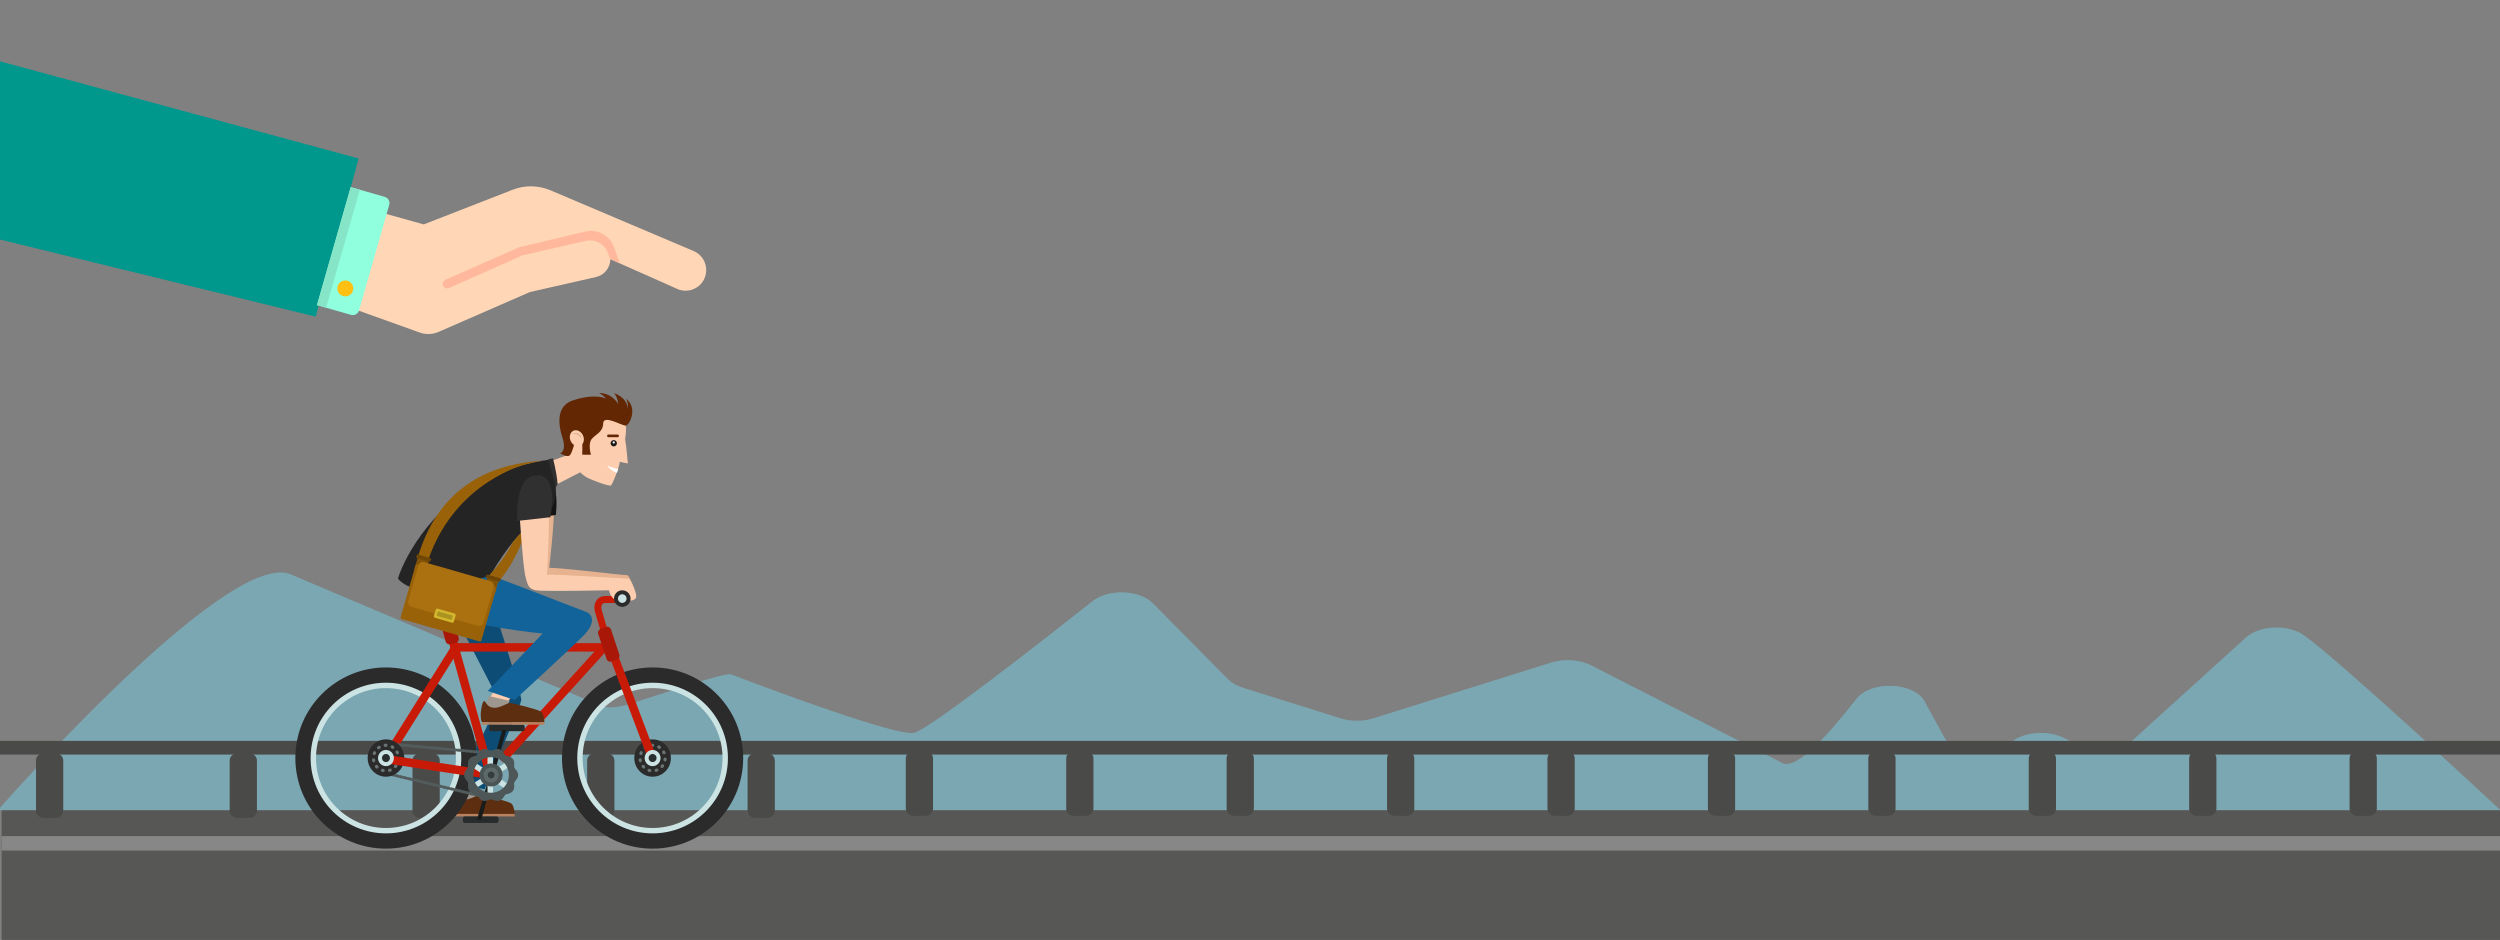<svg version="1.1" xmlns="http://www.w3.org/2000/svg" xmlns:xlink="http://www.w3.org/1999/xlink" x="0px" y="0px"
	 width="1052.947px" height="395.885px" viewBox="0 -36.912 1052.947 395.885" enable-background="new 0 -36.912 1052.947 395.885"
	 xml:space="preserve">
<rect x="0" y="-36.912" width="1052.947" height="395.885" fill="#808080" stroke="none"/>
<g id="baranda_bicis">
	<polyline fill="none" points="0.68,136.392 1053.627,136.392 1053.627,348.771 0.68,348.771 	"/>
	<path fill="#7BA7B3" d="M-0.908,304.357h1054.08c0,0-66.896-62.396-82.722-73.659c-6.698-4.77-18.738-4.338-24.504,0.889
		c-13.348,12.105-35.259,31.979-47.879,43.424c-5.188,4.707-15.681,5.63-22.713,1.984c-1.964-1.021-4.02-2.072-6.065-3.098
		c-7.019-3.514-17.298-2.584-22.46,2.023c-0.111,0.103-0.229,0.207-0.341,0.308c-7.314,6.535-23.359,5.11-27.495-2.44l-8.354-15.258
		c-4.494-8.223-22.578-8.949-28.711-1.152c-11.458,14.578-25.24,30.449-31.418,26.976l-80.364-41.045
		c-4.75-2.427-11.324-2.882-16.805-1.164l-74.878,23.47c-4.388,1.375-9.551,1.374-13.938-0.003l-41.097-12.899
		c-2.58-0.813-4.742-2.045-6.261-3.582c-5.714-5.783-20.807-21.06-31.552-31.935c-5.687-5.754-18.729-6.233-25.437-0.931
		c-23.354,18.466-68.901,54.021-75.185,55.477c-7.145,1.654-60.272-18.23-77.04-24.619c-2.769-1.053-32.461,9.439-44.678,13.004
		c-2.763,0.807-5.844,1.07-8.857,0.782L121.83,204.745C94.318,195.617-0.908,304.357-0.908,304.357"/>
	<polyline fill="none" points="1054.884,-3.333 1054.884,358.407 0.68,358.407 	"/>
	<polyline fill="#575756" points="0.68,304.357 1053.627,304.357 1053.627,359.38 0.68,359.38 	"/>
	<polyline fill="#878787" points="0.68,315.242 1053.627,315.242 1053.627,321.337 0.68,321.337 	"/>
	<polyline fill="#4A4A49" points="-3.93,275.128 1056.877,275.128 1056.877,280.904 -3.93,280.904 	"/>
	<path class="baranda_bici" fill="#4A4A49" d="M389.727,306.725h-4.977c-1.795,0-3.252-1.374-3.252-3.067v-21.13c0-1.692,1.457-3.065,3.252-3.065h4.977
		c1.797,0,3.25,1.373,3.25,3.065v21.13C392.977,305.351,391.524,306.725,389.727,306.725"/>
	<path class="baranda_bici" fill="#4A4A49" d="M457.293,306.725h-4.977c-1.797,0-3.252-1.374-3.252-3.067v-21.13c0-1.692,1.455-3.065,3.252-3.065h4.977
		c1.795,0,3.25,1.373,3.25,3.065v21.13C460.543,305.351,459.088,306.725,457.293,306.725"/>
	<path class="baranda_bici" fill="#4A4A49" d="M524.859,306.725h-4.979c-1.795,0-3.25-1.374-3.25-3.067v-21.13c0-1.692,1.455-3.065,3.25-3.065h4.979
		c1.795,0,3.25,1.373,3.25,3.065v21.13C528.109,305.351,526.654,306.725,524.859,306.725"/>
	<path class="baranda_bici" fill="#4A4A49" d="M592.426,306.725h-4.978c-1.795,0-3.252-1.374-3.252-3.067v-21.13c0-1.692,1.457-3.065,3.252-3.065h4.978
		c1.795,0,3.25,1.373,3.25,3.065v21.13C595.676,305.351,594.221,306.725,592.426,306.725"/>
	<path class="baranda_bici" fill="#4A4A49" d="M659.991,306.725h-4.978c-1.795,0-3.252-1.374-3.252-3.067v-21.13c0-1.692,1.457-3.065,3.252-3.065h4.978
		c1.797,0,3.252,1.373,3.252,3.065v21.13C663.243,305.351,661.788,306.725,659.991,306.725"/>
	<path class="baranda_bici" fill="#4A4A49" d="M727.557,306.725h-4.977c-1.795,0-3.252-1.374-3.252-3.067v-21.13c0-1.692,1.456-3.065,3.252-3.065h4.977
		c1.797,0,3.25,1.373,3.25,3.065v21.13C730.807,305.351,729.354,306.725,727.557,306.725"/>
	<path class="baranda_bici" fill="#4A4A49" d="M795.124,306.725h-4.978c-1.795,0-3.252-1.374-3.252-3.067v-21.13c0-1.692,1.457-3.065,3.252-3.065h4.978
		c1.797,0,3.252,1.373,3.252,3.065v21.13C798.376,305.351,796.92,306.725,795.124,306.725"/>
	<path class="baranda_bici" fill="#4A4A49" d="M862.689,306.725h-4.977c-1.797,0-3.252-1.374-3.252-3.067v-21.13c0-1.692,1.455-3.065,3.252-3.065h4.977
		c1.795,0,3.25,1.373,3.25,3.065v21.13C865.939,305.351,864.484,306.725,862.689,306.725"/>
	<path class="baranda_bici" fill="#4A4A49" d="M930.256,306.725h-4.979c-1.795,0-3.25-1.374-3.25-3.067v-21.13c0-1.692,1.455-3.065,3.25-3.065h4.979
		c1.797,0,3.252,1.373,3.252,3.065v21.13C933.508,305.351,932.053,306.725,930.256,306.725"/>
	<path class="baranda_bici" fill="#4A4A49" d="M997.822,306.725h-4.979c-1.795,0-3.25-1.374-3.25-3.067v-21.13c0-1.692,1.455-3.065,3.25-3.065h4.979
		c1.798,0,3.25,1.373,3.25,3.065v21.13C1001.072,305.351,999.62,306.725,997.822,306.725"/>
	<path class="baranda_bici" fill="#4A4A49" d="M181.96,307.593h-4.977c-1.797,0-3.252-1.375-3.252-3.067v-21.13c0-1.693,1.455-3.066,3.252-3.066h4.977
		c1.795,0,3.25,1.373,3.25,3.066v21.13C185.21,306.218,183.755,307.593,181.96,307.593"/>
	<path class="baranda_bici" fill="#4A4A49" d="M255.527,307.593h-4.979c-1.795,0-3.25-1.375-3.25-3.067v-21.13c0-1.693,1.455-3.066,3.25-3.066h4.979
		c1.795,0,3.25,1.373,3.25,3.066v21.13C258.777,306.218,257.322,307.593,255.527,307.593"/>
	<path class="baranda_bici" fill="#4A4A49" d="M323.093,307.593h-4.977c-1.795,0-3.252-1.375-3.252-3.067v-21.13c0-1.693,1.457-3.066,3.252-3.066h4.977
		c1.795,0,3.25,1.373,3.25,3.066v21.13C326.343,306.218,324.888,307.593,323.093,307.593"/>
	<path class="baranda_bici" fill="#4A4A49" d="M23.394,307.593h-4.977c-1.795,0-3.252-1.375-3.252-3.067v-21.13c0-1.693,1.457-3.066,3.252-3.066h4.977
		c1.797,0,3.25,1.373,3.25,3.066v21.13C26.644,306.218,25.191,307.593,23.394,307.593"/>
	<path class="baranda_bici" fill="#4A4A49" d="M104.96,307.593h-4.977c-1.797,0-3.252-1.375-3.252-3.067v-21.13c0-1.693,1.455-3.066,3.252-3.066h4.977
		c1.795,0,3.25,1.373,3.25,3.066v21.13C108.21,306.218,106.755,307.593,104.96,307.593"/>
</g>
<g id="Layer_1">
	<g id="bici" class="auto">
		<polygon fill="#FCCDAE" points="193.393,296.274 195.264,290.923 202.707,292.745 200.611,297.666 		"/>
		<path fill="#0D4C75" d="M189.357,217.802c0,0,18.917,36.896,20.194,39.196c1.277,2.301-16.521,36.052-16.521,36.052l11.031,2.49
			c0,0,15.29-35.393,15.506-37.622c0.216-2.229-11.298-37.932-11.298-37.932L189.357,217.802z"/>
		<polygon fill="#9E978F" points="191.167,298.691 193.309,294.628 201.935,296.451 200.935,299.543 194.157,301.419 		"/>
		<path fill="#5E2E10" d="M190.413,305.894h26.329c0,0-0.116-3.524-1.5-4.475c-1.385-0.948-11.314-3.354-12.7-3.592
			c-1.385-0.237-3.958,2.016-6.826,2.016c-2.869,0-3.439-2.114-4.254-2.846C190.67,296.285,189.086,303.329,190.413,305.894"/>
		<rect x="190.413" y="305.894" fill="#B8825F" width="26.329" height="1.062"/>
		<path fill="#CCE3E3" d="M162.557,245.157c-20.546,0-37.202,16.656-37.202,37.202s16.655,37.201,37.202,37.201
			c20.546,0,37.202-16.655,37.202-37.201S183.103,245.157,162.557,245.157 M162.557,311.815c-16.269,0-29.456-13.188-29.456-29.456
			s13.187-29.455,29.456-29.455c16.268,0,29.456,13.188,29.456,29.455S178.825,311.815,162.557,311.815"/>
		<path fill="#2B2B2B" d="M162.557,244.199c-21.075,0-38.16,17.085-38.16,38.16s17.085,38.16,38.16,38.16
			c21.075,0,38.161-17.085,38.161-38.16S183.632,244.199,162.557,244.199 M162.557,314.084c-17.521,0-31.725-14.204-31.725-31.725
			c0-17.521,14.204-31.726,31.725-31.726c17.521,0,31.725,14.204,31.725,31.726C194.282,299.88,180.078,314.084,162.557,314.084"/>
		<path fill="#C71B08" d="M254.981,231.648c-0.588,0-1.142-0.355-1.366-0.938c-0.668-1.739-2.192-7.07-3.011-9.937
			c-0.402-1.407-0.43-3.438,0.696-4.93c0.592-0.784,1.733-1.72,3.81-1.72h7.234c0.808,0,1.463,0.655,1.463,1.463
			c0,0.809-0.655,1.463-1.463,1.463h-7.234c-1.055,0-1.371,0.418-1.474,0.556c-0.382,0.506-0.472,1.477-0.22,2.359
			c0.75,2.626,2.308,8.076,2.93,9.695c0.291,0.754-0.086,1.601-0.841,1.89C255.333,231.617,255.155,231.648,254.981,231.648"/>
		<path fill="#2B2B2B" d="M274.859,274.498c-4.258,0-7.71,3.521-7.71,7.861c0,4.342,3.452,7.861,7.71,7.861s7.71-3.52,7.71-7.861
			C282.569,278.019,279.117,274.498,274.859,274.498"/>
		<g opacity="0.4">
			<g>
				<defs>
					<rect id="SVGID_1_" x="268.973" y="276.308" width="11.814" height="11.983"/>
				</defs>
				<clipPath id="SVGID_2_">
					<use xlink:href="#SVGID_1_"  overflow="visible"/>
				</clipPath>
				<path clip-path="url(#SVGID_2_)" fill="#CCE3E3" d="M273.69,288.291c-0.049,0-0.099-0.005-0.149-0.018
					c-0.122-0.028-0.243-0.061-0.362-0.096c-0.351-0.105-0.551-0.48-0.449-0.839c0.104-0.356,0.471-0.563,0.822-0.457
					c0.094,0.029,0.189,0.055,0.286,0.077c0.355,0.084,0.578,0.446,0.497,0.809C274.264,288.08,273.991,288.291,273.69,288.291
					 M276.339,288.212c-0.287,0-0.551-0.192-0.635-0.486c-0.103-0.357,0.099-0.733,0.45-0.837c0.095-0.027,0.188-0.059,0.279-0.093
					c0.344-0.127,0.723,0.055,0.848,0.406c0.124,0.35-0.054,0.737-0.397,0.863c-0.118,0.043-0.237,0.083-0.358,0.119
					C276.462,288.203,276.4,288.212,276.339,288.212 M271.094,286.812c-0.172,0-0.343-0.068-0.473-0.203
					c-0.088-0.091-0.172-0.185-0.254-0.281c-0.24-0.281-0.21-0.708,0.067-0.951c0.276-0.246,0.694-0.214,0.933,0.067
					c0.064,0.076,0.131,0.149,0.2,0.221c0.256,0.267,0.251,0.693-0.01,0.955C271.428,286.747,271.261,286.812,271.094,286.812
					 M278.843,286.577c-0.154,0-0.31-0.055-0.435-0.166c-0.275-0.245-0.304-0.672-0.063-0.952c0.064-0.075,0.126-0.151,0.186-0.231
					c0.223-0.296,0.639-0.351,0.929-0.124c0.29,0.227,0.344,0.649,0.122,0.945c-0.077,0.103-0.156,0.201-0.238,0.298
					C279.211,286.5,279.028,286.577,278.843,286.577 M269.692,284.138c-0.307,0-0.582-0.22-0.647-0.538
					c-0.025-0.125-0.047-0.251-0.065-0.379c-0.051-0.369,0.2-0.711,0.562-0.764c0.358-0.049,0.697,0.204,0.749,0.573
					c0.014,0.1,0.03,0.197,0.05,0.294c0.074,0.366-0.155,0.724-0.513,0.799C269.782,284.132,269.737,284.138,269.692,284.138
					 M280.088,283.824c-0.032,0-0.065-0.003-0.097-0.008c-0.361-0.054-0.612-0.396-0.559-0.765c0.014-0.099,0.025-0.198,0.033-0.298
					c0.031-0.372,0.349-0.647,0.715-0.616c0.364,0.031,0.635,0.357,0.604,0.729c-0.011,0.128-0.025,0.255-0.043,0.382
					C280.694,283.583,280.411,283.824,280.088,283.824 M269.931,281.115c-0.079,0-0.16-0.014-0.237-0.045
					c-0.341-0.133-0.512-0.523-0.38-0.871c0.045-0.121,0.093-0.238,0.145-0.354c0.152-0.34,0.545-0.489,0.877-0.333
					c0.333,0.154,0.479,0.555,0.327,0.894c-0.041,0.091-0.078,0.183-0.114,0.276C270.448,280.951,270.197,281.115,269.931,281.115
					 M279.675,280.822c-0.252,0-0.493-0.147-0.604-0.396c-0.041-0.092-0.083-0.182-0.129-0.27c-0.172-0.328-0.049-0.737,0.274-0.912
					s0.724-0.049,0.895,0.279c0.059,0.113,0.115,0.229,0.167,0.345c0.151,0.34,0.003,0.739-0.331,0.894
					C279.858,280.803,279.766,280.822,279.675,280.822 M271.734,278.705c-0.202,0-0.402-0.095-0.532-0.273
					c-0.218-0.3-0.156-0.723,0.138-0.943c0.101-0.077,0.206-0.15,0.312-0.22c0.307-0.201,0.717-0.11,0.915,0.202
					c0.197,0.313,0.108,0.731-0.199,0.933c-0.082,0.054-0.162,0.11-0.24,0.169C272.009,278.661,271.871,278.705,271.734,278.705
					 M277.734,278.523c-0.124,0-0.249-0.036-0.36-0.109c-0.081-0.055-0.164-0.105-0.249-0.154c-0.319-0.181-0.433-0.593-0.254-0.918
					c0.178-0.326,0.581-0.441,0.901-0.259c0.11,0.063,0.218,0.129,0.324,0.199c0.306,0.203,0.393,0.622,0.194,0.934
					C278.162,278.415,277.951,278.523,277.734,278.523 M274.528,277.669c-0.346,0-0.637-0.274-0.66-0.632
					c-0.023-0.372,0.253-0.693,0.618-0.717c0.125-0.008,0.25-0.013,0.377-0.013c0.365,0,0.673,0.303,0.673,0.676
					c0,0.372-0.285,0.675-0.651,0.675c-0.009,0-0.041-0.001-0.05-0.001c-0.07,0-0.167,0.004-0.265,0.01
					C274.556,277.669,274.542,277.669,274.528,277.669"/>
			</g>
		</g>
		<path fill="#CCE3E3" d="M274.859,245.157c-20.546,0-37.202,16.656-37.202,37.202s16.656,37.201,37.202,37.201
			c20.546,0,37.202-16.655,37.202-37.201S295.405,245.157,274.859,245.157 M274.859,311.815c-16.268,0-29.456-13.188-29.456-29.456
			s13.188-29.455,29.456-29.455c16.268,0,29.456,13.188,29.456,29.455S291.127,311.815,274.859,311.815"/>
		<path fill="#2B2B2B" d="M274.859,244.199c-21.075,0-38.16,17.085-38.16,38.16s17.085,38.16,38.16,38.16
			c21.075,0,38.161-17.085,38.161-38.16S295.934,244.199,274.859,244.199 M274.859,314.084c-17.521,0-31.725-14.204-31.725-31.725
			c0-17.521,14.204-31.726,31.725-31.726s31.725,14.204,31.725,31.726C306.584,299.88,292.38,314.084,274.859,314.084"/>
		<path fill="#798787" d="M209.059,289.496c0,1.223-0.99,2.212-2.211,2.212s-2.211-0.989-2.211-2.212
			c0-1.221,0.99-2.211,2.211-2.211S209.059,288.275,209.059,289.496"/>
		<path fill="#C71B08" d="M255.459,233.968c0.566,0,1.026,0.458,1.026,1.024v1.509c0,0.565-0.459,1.025-1.026,1.025h-63.552
			c-0.566,0-1.025-0.46-1.025-1.025v-1.509c0-0.566,0.459-1.024,1.025-1.024H255.459z"/>
		<path fill="#C71B08" d="M253.185,234.415c0.38-0.42,1.029-0.451,1.448-0.071l1.117,1.014c0.419,0.38,0.451,1.029,0.07,1.448
			l-42.696,47.075c-0.38,0.418-1.029,0.45-1.448,0.069l-1.118-1.013c-0.419-0.381-0.451-1.028-0.07-1.448L253.185,234.415z"/>
		<path fill="#C71B08" d="M208.125,288.856c0.145,0.548-0.181,1.108-0.729,1.254l-1.458,0.387c-0.548,0.146-1.108-0.181-1.254-0.729
			l-18.787-67.411c-0.146-0.548,0.181-1.108,0.728-1.254l1.458-0.387c0.547-0.146,1.108,0.181,1.254,0.729L208.125,288.856z"/>
		<path fill="#A81707" d="M193.188,231.774c0.232,0.877-0.291,1.776-1.167,2.009l-2.337,0.619c-0.877,0.233-1.776-0.288-2.009-1.166
			l-3.381-12.75c-0.233-0.877,0.29-1.777,1.167-2.01l2.336-0.62c0.877-0.231,1.777,0.291,2.009,1.167L193.188,231.774z"/>
		<path fill="#C71B08" d="M276.54,282.084c0.2,0.53-0.067,1.121-0.596,1.322l-1.411,0.532c-0.53,0.2-1.121-0.066-1.322-0.597
			l-19.452-51.509c-0.2-0.53,0.067-1.121,0.597-1.322l1.411-0.532c0.529-0.201,1.121,0.066,1.321,0.597L276.54,282.084z"/>
		<path fill="#A81707" d="M260.839,238.715c0.321,0.849-0.107,1.797-0.956,2.117l-2.261,0.854c-0.849,0.321-1.797-0.107-2.118-0.956
			l-3.533-10.596c-0.321-0.849,0.107-1.797,0.957-2.117l2.261-0.854c0.849-0.321,1.797,0.107,2.118,0.955L260.839,238.715z"/>
		<path fill="#0D0D0D" d="M203.479,221.291c-4.815,0-9.713,3.769-15.575,3.769c-5.861,0-12.093-3.683-12.943-6.799
			c-0.85-3.116,3.116-5.101,6.043-3.589c2.928,1.511,5.005,3.211,9.538,3.211c4.533,0,9.525-0.284,11.562,0.189
			C204.14,218.543,204.14,220.45,203.479,221.291"/>
		<path fill="#CCE3E3" d="M274.859,278.95c-1.847,0-3.344,1.526-3.344,3.409c0,1.884,1.497,3.409,3.344,3.409
			s3.344-1.525,3.344-3.409C278.203,280.477,276.706,278.95,274.859,278.95"/>
		<path fill="#292E2E" d="M274.859,280.654c-0.923,0-1.672,0.764-1.672,1.705s0.749,1.704,1.672,1.704
			c0.923,0,1.672-0.763,1.672-1.704S275.782,280.654,274.859,280.654"/>
		<path fill="#272B2B" d="M220.982,270.204c0,0.462-0.374,0.835-0.836,0.835h-13.329c-0.462,0-0.836-0.373-0.836-0.835v-1.066
			c0-0.461,0.374-0.836,0.836-0.836h13.329c0.462,0,0.836,0.375,0.836,0.836V270.204z"/>
		<path fill="#272B2B" d="M209.965,308.856c0,0.462-0.375,0.836-0.836,0.836H195.8c-0.462,0-0.836-0.374-0.836-0.836v-1.065
			c0-0.462,0.374-0.836,0.836-0.836h13.329c0.461,0,0.836,0.374,0.836,0.836V308.856z"/>
		<polygon fill="#1A1C1C" points="202.695,308.335 200.897,308.335 205.919,290.455 207.717,290.455 		"/>
		<polygon fill="#1A1C1C" points="208.289,288.458 206.491,288.458 211.512,270.578 213.31,270.578 		"/>
		<path fill="#C71B08" d="M164.033,283.596c-0.305,0.477-0.939,0.616-1.416,0.311l-1.27-0.813c-0.477-0.306-0.616-0.939-0.311-1.416
			l28.876-46.126c0.306-0.478,0.939-0.615,1.417-0.311l1.27,0.814c0.477,0.305,0.616,0.938,0.311,1.416L164.033,283.596z"/>
		<path fill="#535C5C" d="M163.447,276.982c-0.023,0-0.046-0.001-0.07-0.003l-0.417-0.038c-0.345-0.032-0.599-0.336-0.567-0.682
			c0.032-0.345,0.335-0.599,0.682-0.567l0.416,0.039c0.345,0.03,0.599,0.336,0.567,0.681
			C164.029,276.734,163.762,276.977,163.447,276.982"/>
		<path fill="#535C5C" d="M207.213,280.975c-0.023,0.001-0.046,0-0.069-0.003l-0.842-0.076c-0.162-0.015-0.304-0.09-0.406-0.201
			c-0.121,0.091-0.274,0.139-0.436,0.124l-0.842-0.076c-0.162-0.015-0.304-0.09-0.406-0.202c-0.12,0.092-0.274,0.139-0.436,0.125
			l-0.842-0.076c-0.162-0.016-0.304-0.091-0.406-0.202c-0.12,0.092-0.273,0.138-0.436,0.125l-0.841-0.077
			c-0.163-0.015-0.305-0.09-0.407-0.201c-0.12,0.091-0.271,0.14-0.435,0.124l-0.842-0.076c-0.162-0.015-0.305-0.09-0.406-0.202
			c-0.12,0.092-0.273,0.141-0.436,0.125l-0.842-0.076c-0.162-0.016-0.304-0.091-0.406-0.201c-0.121,0.091-0.274,0.137-0.436,0.124
			l-0.841-0.077c-0.163-0.015-0.304-0.09-0.406-0.201c-0.12,0.091-0.273,0.138-0.436,0.125l-0.842-0.077
			c-0.162-0.015-0.304-0.09-0.406-0.202c-0.121,0.092-0.273,0.14-0.436,0.126l-0.842-0.077c-0.162-0.015-0.305-0.09-0.406-0.201
			c-0.12,0.091-0.273,0.138-0.435,0.124l-0.842-0.076c-0.163-0.016-0.305-0.091-0.406-0.202c-0.12,0.092-0.273,0.14-0.436,0.126
			l-0.842-0.077c-0.162-0.016-0.304-0.091-0.406-0.202c-0.121,0.091-0.273,0.139-0.436,0.125l-0.842-0.077
			c-0.162-0.015-0.304-0.09-0.406-0.201c-0.12,0.092-0.274,0.138-0.436,0.125l-0.841-0.077c-0.162-0.016-0.305-0.091-0.406-0.202
			c-0.12,0.092-0.272,0.14-0.435,0.126l-0.842-0.077c-0.162-0.015-0.304-0.09-0.406-0.202c-0.12,0.091-0.272,0.14-0.436,0.125
			l-0.842-0.077c-0.162-0.015-0.304-0.09-0.406-0.201c-0.12,0.092-0.275,0.139-0.436,0.125l-0.842-0.077
			c-0.162-0.015-0.303-0.091-0.405-0.202c-0.121,0.092-0.274,0.139-0.436,0.126l-0.842-0.077c-0.162-0.015-0.304-0.09-0.406-0.201
			c-0.121,0.091-0.272,0.139-0.436,0.124l-0.842-0.076c-0.162-0.016-0.304-0.091-0.406-0.202c-0.121,0.092-0.273,0.14-0.436,0.125
			l-0.842-0.076c-0.163-0.016-0.305-0.091-0.406-0.202c-0.12,0.091-0.272,0.14-0.436,0.125l-0.842-0.077
			c-0.162-0.015-0.304-0.09-0.406-0.201c-0.121,0.091-0.274,0.138-0.436,0.125l-0.841-0.077c-0.163-0.016-0.304-0.091-0.406-0.202
			c-0.121,0.092-0.275,0.14-0.436,0.125l-0.842-0.076c-0.162-0.015-0.304-0.09-0.406-0.202c-0.12,0.092-0.271,0.139-0.435,0.125
			l-0.841-0.076c-0.163-0.016-0.305-0.091-0.407-0.202c-0.12,0.092-0.273,0.139-0.436,0.125l-0.842-0.077
			c-0.162-0.016-0.304-0.091-0.406-0.202c-0.121,0.092-0.273,0.139-0.436,0.125l-0.841-0.076c-0.162-0.015-0.304-0.09-0.406-0.202
			c-0.12,0.092-0.274,0.138-0.436,0.126l-0.842-0.077c-0.345-0.032-0.599-0.337-0.567-0.683c0.031-0.345,0.334-0.597,0.681-0.566
			l0.842,0.076c0.162,0.015,0.304,0.09,0.405,0.202c0.121-0.092,0.274-0.14,0.436-0.125l0.842,0.077
			c0.162,0.015,0.304,0.09,0.406,0.201c0.12-0.092,0.273-0.139,0.436-0.125l0.841,0.077c0.163,0.015,0.304,0.09,0.406,0.201
			c0.12-0.091,0.274-0.137,0.436-0.125l0.841,0.077c0.163,0.015,0.305,0.09,0.406,0.202c0.121-0.091,0.273-0.138,0.436-0.125
			l0.841,0.077c0.162,0.015,0.304,0.09,0.406,0.201c0.12-0.092,0.273-0.139,0.436-0.125l0.842,0.077
			c0.161,0.015,0.303,0.09,0.405,0.201c0.12-0.092,0.273-0.139,0.436-0.125l0.841,0.077c0.163,0.015,0.304,0.09,0.406,0.201
			c0.12-0.09,0.275-0.137,0.435-0.125l0.842,0.077c0.162,0.015,0.305,0.09,0.406,0.201c0.121-0.091,0.274-0.138,0.436-0.124
			l0.842,0.077c0.162,0.015,0.304,0.089,0.406,0.201c0.121-0.091,0.275-0.138,0.436-0.125l0.842,0.077
			c0.162,0.015,0.304,0.09,0.406,0.201c0.12-0.091,0.273-0.14,0.436-0.125l0.841,0.077c0.162,0.015,0.304,0.09,0.406,0.201
			c0.12-0.092,0.274-0.139,0.436-0.124l0.842,0.076c0.163,0.015,0.305,0.091,0.407,0.202c0.12-0.091,0.274-0.139,0.435-0.125
			l0.841,0.076c0.163,0.015,0.304,0.09,0.407,0.201c0.12-0.091,0.274-0.137,0.436-0.124l0.842,0.077
			c0.162,0.015,0.304,0.09,0.406,0.201c0.12-0.092,0.272-0.139,0.436-0.125l0.841,0.076c0.163,0.016,0.304,0.091,0.406,0.202
			c0.12-0.091,0.273-0.139,0.436-0.125l0.842,0.077c0.162,0.015,0.304,0.09,0.406,0.201c0.121-0.091,0.274-0.138,0.436-0.124
			l0.841,0.076c0.163,0.016,0.305,0.091,0.406,0.202c0.121-0.091,0.274-0.139,0.436-0.125l0.842,0.076
			c0.162,0.015,0.304,0.09,0.406,0.202c0.121-0.091,0.274-0.139,0.436-0.125l0.842,0.077c0.162,0.015,0.304,0.09,0.405,0.201
			c0.121-0.092,0.274-0.14,0.436-0.125l0.842,0.077c0.162,0.016,0.304,0.091,0.406,0.201c0.121-0.091,0.272-0.14,0.436-0.124
			l0.841,0.075c0.163,0.016,0.304,0.091,0.406,0.203c0.12-0.091,0.274-0.138,0.436-0.125l0.841,0.076
			c0.162,0.016,0.305,0.091,0.407,0.202c0.12-0.091,0.275-0.138,0.436-0.125l0.841,0.077c0.162,0.016,0.304,0.091,0.406,0.202
			c0.12-0.092,0.273-0.14,0.436-0.126l0.842,0.076c0.162,0.016,0.304,0.091,0.405,0.203c0.121-0.092,0.274-0.14,0.436-0.126
			l0.842,0.077c0.162,0.016,0.304,0.091,0.406,0.202c0.121-0.092,0.273-0.138,0.436-0.125l0.842,0.077
			c0.344,0.03,0.599,0.336,0.567,0.681C207.795,280.726,207.529,280.969,207.213,280.975"/>
		<path fill="#535C5C" d="M208.472,281.09c-0.023,0-0.047-0.001-0.07-0.003l-0.417-0.038c-0.344-0.032-0.599-0.336-0.566-0.682
			c0.031-0.345,0.336-0.598,0.681-0.567l0.416,0.038c0.345,0.031,0.599,0.337,0.567,0.682
			C209.054,280.841,208.787,281.083,208.472,281.09"/>
		<path fill="#535C5C" d="M159.494,288.621c-0.023-0.004-0.046-0.008-0.069-0.014l-0.406-0.098c-0.336-0.082-0.543-0.42-0.462-0.757
			c0.082-0.337,0.419-0.544,0.757-0.462l0.406,0.098c0.337,0.081,0.544,0.42,0.462,0.757
			C160.106,288.459,159.807,288.659,159.494,288.621"/>
		<path fill="#535C5C" d="M202.219,298.917c-0.023-0.003-0.046-0.007-0.069-0.013l-0.822-0.197
			c-0.158-0.039-0.288-0.133-0.373-0.259c-0.132,0.073-0.291,0.098-0.449,0.06l-0.822-0.198c-0.159-0.037-0.288-0.133-0.372-0.258
			c-0.132,0.073-0.292,0.098-0.45,0.062l-0.822-0.199c-0.158-0.038-0.288-0.133-0.372-0.259c-0.132,0.073-0.291,0.098-0.449,0.062
			l-0.821-0.199c-0.159-0.038-0.288-0.133-0.373-0.257c-0.132,0.072-0.29,0.098-0.449,0.06l-0.822-0.197
			c-0.158-0.039-0.288-0.134-0.373-0.259c-0.132,0.072-0.291,0.099-0.449,0.06l-0.822-0.198c-0.159-0.038-0.289-0.133-0.373-0.257
			c-0.132,0.072-0.291,0.096-0.449,0.06l-0.822-0.198c-0.159-0.038-0.288-0.133-0.372-0.259c-0.132,0.073-0.291,0.097-0.45,0.061
			l-0.821-0.198c-0.159-0.038-0.289-0.133-0.373-0.258c-0.132,0.073-0.291,0.098-0.449,0.061l-0.822-0.198
			c-0.158-0.038-0.288-0.134-0.372-0.258c-0.133,0.072-0.291,0.097-0.449,0.06l-0.822-0.197c-0.158-0.039-0.288-0.134-0.373-0.259
			c-0.132,0.073-0.291,0.099-0.449,0.061l-0.821-0.198c-0.159-0.038-0.288-0.134-0.373-0.259c-0.132,0.073-0.29,0.098-0.449,0.061
			l-0.821-0.198c-0.159-0.038-0.288-0.133-0.373-0.258c-0.132,0.073-0.292,0.098-0.45,0.061l-0.821-0.198
			c-0.159-0.038-0.288-0.134-0.373-0.259c-0.132,0.073-0.29,0.099-0.448,0.061l-0.822-0.198c-0.158-0.038-0.288-0.133-0.372-0.259
			c-0.132,0.074-0.29,0.099-0.45,0.061l-0.821-0.197c-0.158-0.038-0.288-0.134-0.373-0.259c-0.132,0.073-0.292,0.097-0.449,0.061
			l-0.821-0.198c-0.158-0.038-0.288-0.133-0.372-0.259c-0.133,0.073-0.292,0.098-0.45,0.061l-0.822-0.197
			c-0.158-0.038-0.288-0.134-0.373-0.259c-0.132,0.073-0.29,0.099-0.449,0.061l-0.822-0.198c-0.158-0.038-0.288-0.133-0.373-0.259
			c-0.132,0.074-0.29,0.099-0.449,0.061l-0.822-0.197c-0.158-0.038-0.288-0.134-0.373-0.259c-0.132,0.073-0.29,0.099-0.449,0.061
			l-0.822-0.198c-0.158-0.038-0.288-0.133-0.373-0.259c-0.132,0.073-0.291,0.098-0.449,0.061l-0.822-0.197
			c-0.158-0.038-0.288-0.134-0.372-0.259c-0.132,0.073-0.292,0.098-0.449,0.061l-0.822-0.198c-0.158-0.038-0.288-0.133-0.373-0.259
			c-0.132,0.073-0.29,0.098-0.449,0.061l-0.822-0.197c-0.158-0.038-0.288-0.134-0.373-0.259c-0.132,0.073-0.291,0.098-0.449,0.06
			l-0.822-0.197c-0.158-0.039-0.288-0.133-0.372-0.259c-0.132,0.073-0.291,0.097-0.45,0.061l-0.821-0.197
			c-0.159-0.038-0.288-0.134-0.372-0.259c-0.132,0.072-0.292,0.097-0.45,0.061l-0.822-0.198c-0.336-0.081-0.543-0.42-0.462-0.757
			c0.082-0.337,0.418-0.542,0.757-0.462l0.821,0.197c0.158,0.038,0.288,0.134,0.373,0.259c0.132-0.074,0.291-0.099,0.449-0.061
			l0.821,0.198c0.158,0.038,0.288,0.133,0.373,0.259c0.132-0.074,0.291-0.099,0.449-0.062l0.821,0.198
			c0.159,0.038,0.289,0.134,0.373,0.259c0.132-0.072,0.291-0.096,0.449-0.061l0.822,0.198c0.159,0.038,0.288,0.133,0.373,0.259
			c0.132-0.073,0.291-0.098,0.449-0.061l0.822,0.197c0.158,0.038,0.288,0.134,0.372,0.259c0.132-0.073,0.291-0.099,0.449-0.061
			l0.822,0.198c0.158,0.038,0.288,0.133,0.373,0.258c0.132-0.073,0.291-0.097,0.449-0.06l0.822,0.197
			c0.158,0.038,0.288,0.134,0.372,0.259c0.132-0.072,0.292-0.097,0.449-0.061l0.822,0.198c0.159,0.038,0.289,0.133,0.373,0.259
			c0.132-0.073,0.292-0.097,0.449-0.061l0.822,0.197c0.159,0.038,0.288,0.134,0.373,0.258c0.132-0.071,0.292-0.096,0.449-0.06
			l0.822,0.198c0.158,0.038,0.288,0.133,0.372,0.259c0.132-0.074,0.29-0.099,0.45-0.061l0.821,0.198
			c0.158,0.037,0.288,0.133,0.372,0.258c0.132-0.073,0.292-0.099,0.45-0.061l0.822,0.198c0.158,0.038,0.288,0.133,0.372,0.259
			c0.133-0.073,0.292-0.097,0.449-0.061l0.822,0.198c0.159,0.038,0.288,0.133,0.374,0.258c0.132-0.072,0.291-0.097,0.449-0.061
			l0.821,0.198c0.158,0.038,0.288,0.133,0.373,0.259c0.132-0.073,0.29-0.098,0.449-0.061l0.822,0.198
			c0.158,0.038,0.288,0.133,0.373,0.258c0.132-0.073,0.29-0.098,0.449-0.061l0.821,0.198c0.158,0.038,0.288,0.133,0.372,0.258
			c0.133-0.072,0.292-0.096,0.45-0.06l0.821,0.198c0.158,0.038,0.289,0.133,0.373,0.258c0.132-0.072,0.291-0.098,0.449-0.061
			l0.821,0.198c0.158,0.038,0.288,0.134,0.373,0.259c0.133-0.073,0.292-0.098,0.45-0.061l0.821,0.198
			c0.158,0.038,0.288,0.133,0.373,0.258c0.132-0.073,0.291-0.099,0.449-0.061l0.822,0.198c0.158,0.038,0.288,0.134,0.373,0.259
			c0.132-0.073,0.289-0.099,0.449-0.061l0.821,0.198c0.158,0.038,0.288,0.133,0.373,0.258c0.132-0.072,0.291-0.097,0.449-0.061
			l0.821,0.198c0.159,0.038,0.288,0.134,0.373,0.259c0.132-0.072,0.292-0.096,0.449-0.061l0.821,0.198
			c0.158,0.039,0.288,0.134,0.372,0.259c0.132-0.074,0.291-0.099,0.449-0.061l0.822,0.197c0.159,0.039,0.288,0.134,0.373,0.259
			c0.132-0.073,0.291-0.098,0.449-0.061l0.822,0.198c0.158,0.038,0.288,0.133,0.372,0.259c0.132-0.073,0.291-0.098,0.449-0.061
			l0.821,0.197c0.337,0.082,0.544,0.421,0.463,0.757C202.831,298.755,202.532,298.957,202.219,298.917"/>
		<path fill="#535C5C" d="M203.447,299.213c-0.023-0.003-0.046-0.007-0.069-0.013l-0.407-0.098
			c-0.336-0.082-0.543-0.421-0.462-0.757c0.081-0.337,0.42-0.542,0.756-0.463l0.407,0.098c0.336,0.082,0.543,0.42,0.462,0.757
			C204.059,299.051,203.76,299.253,203.447,299.213"/>
		<path fill="#2B2B2B" d="M162.557,274.498c-4.258,0-7.71,3.521-7.71,7.861c0,4.342,3.452,7.861,7.71,7.861
			c4.258,0,7.709-3.52,7.709-7.861C170.267,278.019,166.815,274.498,162.557,274.498"/>
		<g opacity="0.4">
			<g>
				<defs>
					<rect id="SVGID_3_" x="156.671" y="276.308" width="11.814" height="11.983"/>
				</defs>
				<clipPath id="SVGID_4_">
					<use xlink:href="#SVGID_3_"  overflow="visible"/>
				</clipPath>
				<path clip-path="url(#SVGID_4_)" fill="#CCE3E3" d="M161.388,288.291c-0.049,0-0.099-0.005-0.149-0.018
					c-0.123-0.028-0.244-0.061-0.362-0.096c-0.351-0.105-0.551-0.48-0.449-0.839c0.103-0.356,0.471-0.563,0.822-0.457
					c0.094,0.029,0.189,0.055,0.285,0.077c0.356,0.084,0.579,0.446,0.497,0.809C161.961,288.08,161.689,288.291,161.388,288.291
					 M164.037,288.212c-0.287,0-0.551-0.192-0.635-0.486c-0.103-0.357,0.099-0.733,0.45-0.837c0.095-0.027,0.188-0.059,0.279-0.093
					c0.344-0.127,0.724,0.055,0.848,0.406c0.125,0.35-0.054,0.737-0.398,0.863c-0.118,0.043-0.237,0.083-0.358,0.119
					C164.161,288.203,164.098,288.212,164.037,288.212 M158.792,286.812c-0.172,0-0.343-0.068-0.473-0.203
					c-0.087-0.091-0.172-0.185-0.254-0.281c-0.239-0.281-0.21-0.708,0.066-0.951c0.277-0.246,0.695-0.214,0.934,0.067
					c0.064,0.076,0.13,0.149,0.199,0.221c0.256,0.267,0.251,0.693-0.01,0.955C159.126,286.747,158.959,286.812,158.792,286.812
					 M166.542,286.577c-0.154,0-0.31-0.055-0.435-0.166c-0.275-0.245-0.304-0.672-0.063-0.952c0.064-0.075,0.127-0.151,0.186-0.231
					c0.222-0.296,0.638-0.351,0.928-0.124c0.29,0.227,0.344,0.649,0.122,0.945c-0.077,0.103-0.156,0.201-0.239,0.298
					C166.91,286.5,166.726,286.577,166.542,286.577 M157.39,284.138c-0.307,0-0.583-0.22-0.647-0.538
					c-0.026-0.125-0.047-0.251-0.065-0.379c-0.051-0.369,0.2-0.711,0.563-0.764c0.358-0.049,0.697,0.204,0.749,0.573
					c0.014,0.1,0.031,0.197,0.05,0.294c0.074,0.366-0.156,0.724-0.513,0.799C157.479,284.132,157.435,284.138,157.39,284.138
					 M167.787,283.824c-0.033,0-0.065-0.003-0.098-0.008c-0.362-0.054-0.612-0.396-0.558-0.765c0.014-0.099,0.025-0.198,0.033-0.298
					c0.031-0.372,0.349-0.647,0.715-0.616c0.364,0.031,0.635,0.357,0.604,0.729c-0.011,0.128-0.025,0.255-0.043,0.382
					C168.392,283.583,168.109,283.824,167.787,283.824 M157.629,281.115c-0.079,0-0.16-0.014-0.237-0.045
					c-0.341-0.133-0.512-0.523-0.381-0.871c0.045-0.121,0.094-0.238,0.146-0.354c0.152-0.34,0.544-0.489,0.877-0.333
					c0.333,0.154,0.479,0.555,0.328,0.894c-0.042,0.091-0.079,0.183-0.114,0.276C158.146,280.951,157.895,281.115,157.629,281.115
					 M167.373,280.822c-0.252,0-0.492-0.147-0.604-0.396c-0.041-0.092-0.083-0.182-0.129-0.27c-0.171-0.328-0.049-0.737,0.274-0.912
					s0.724-0.049,0.896,0.279c0.059,0.113,0.114,0.229,0.167,0.345c0.15,0.34,0.002,0.739-0.33,0.894
					C167.557,280.803,167.464,280.822,167.373,280.822 M159.433,278.705c-0.203,0-0.403-0.095-0.532-0.273
					c-0.218-0.3-0.156-0.723,0.138-0.943c0.101-0.077,0.206-0.15,0.312-0.22c0.307-0.201,0.717-0.11,0.915,0.202
					c0.198,0.313,0.108,0.731-0.199,0.933c-0.081,0.054-0.162,0.11-0.239,0.169C159.708,278.661,159.569,278.705,159.433,278.705
					 M165.432,278.523c-0.124,0-0.249-0.036-0.36-0.109c-0.082-0.055-0.164-0.105-0.249-0.154c-0.319-0.181-0.433-0.593-0.255-0.918
					c0.178-0.326,0.582-0.441,0.901-0.259c0.111,0.063,0.219,0.129,0.325,0.199c0.306,0.203,0.393,0.622,0.194,0.934
					C165.86,278.415,165.648,278.523,165.432,278.523 M162.226,277.669c-0.346,0-0.638-0.274-0.66-0.632
					c-0.023-0.372,0.254-0.693,0.619-0.717c0.125-0.008,0.25-0.013,0.376-0.013c0.366,0,0.673,0.303,0.673,0.676
					c0,0.372-0.285,0.675-0.65,0.675c-0.009,0-0.042-0.001-0.05-0.001c-0.071,0-0.168,0.004-0.265,0.01
					C162.254,277.669,162.24,277.669,162.226,277.669"/>
			</g>
		</g>
		<path fill="#C71B08" d="M161.375,284.421c-0.559-0.09-0.939-0.616-0.849-1.175l0.241-1.489c0.09-0.56,0.617-0.938,1.176-0.849
			l45.34,6.868c0.559,0.09,0.939,0.617,0.849,1.176l-0.241,1.488c-0.089,0.56-0.616,0.939-1.175,0.85L161.375,284.421z"/>
		<path fill="#CCE3E3" d="M162.557,278.95c-1.847,0-3.344,1.526-3.344,3.409c0,1.884,1.497,3.409,3.344,3.409
			s3.344-1.525,3.344-3.409C165.901,280.477,164.404,278.95,162.557,278.95"/>
		<path fill="#292E2E" d="M162.557,280.654c-0.924,0-1.672,0.764-1.672,1.705s0.748,1.704,1.672,1.704
			c0.923,0,1.672-0.763,1.672-1.704S163.48,280.654,162.557,280.654"/>
		<polygon fill="#CCE3E3" points="214.689,285.901 213.426,283.946 207.652,287.678 207.652,280.803 205.325,280.803 
			205.325,287.678 199.552,283.946 198.288,285.901 204.345,289.815 198.288,293.729 199.552,295.685 205.325,291.953 
			205.325,298.828 207.652,298.828 207.652,291.953 213.426,295.685 214.689,293.729 208.632,289.815 		"/>
		<path fill="#4D5757" d="M217.104,287.059c-0.205-0.25-0.459-0.563-0.512-0.728c-0.062-0.189-0.041-0.593-0.023-0.947
			c0.039-0.783,0.089-1.758-0.51-2.581c-0.603-0.828-1.55-1.081-2.311-1.285c-0.339-0.092-0.725-0.194-0.879-0.307
			c-0.148-0.108-0.372-0.453-0.551-0.731c-0.431-0.665-0.966-1.493-1.952-1.813c-0.249-0.082-0.514-0.122-0.789-0.122
			c-0.659,0-1.263,0.23-1.796,0.435c-0.338,0.129-0.722,0.275-0.933,0.275s-0.594-0.146-0.933-0.275
			c-0.533-0.204-1.137-0.435-1.796-0.435c-0.275,0-0.541,0.04-0.79,0.122c-0.985,0.318-1.521,1.147-1.952,1.813
			c-0.179,0.278-0.402,0.623-0.551,0.731c-0.154,0.112-0.54,0.215-0.879,0.307c-0.761,0.204-1.707,0.457-2.31,1.285
			c-0.599,0.822-0.549,1.797-0.51,2.581c0.018,0.354,0.038,0.758-0.023,0.947c-0.054,0.164-0.308,0.478-0.512,0.728
			c-0.503,0.619-1.13,1.389-1.13,2.438c0,1.051,0.626,1.82,1.13,2.438c0.204,0.251,0.458,0.564,0.512,0.729
			c0.062,0.189,0.041,0.592,0.023,0.947c-0.039,0.783-0.088,1.757,0.51,2.58c0.604,0.829,1.55,1.083,2.311,1.286
			c0.34,0.092,0.725,0.194,0.879,0.307c0.148,0.108,0.372,0.453,0.551,0.73c0.431,0.665,0.966,1.494,1.952,1.814
			c0.249,0.08,0.514,0.121,0.79,0.121c0.659,0,1.263-0.23,1.796-0.434c0.339-0.129,0.722-0.276,0.933-0.276s0.595,0.147,0.933,0.276
			c0.533,0.203,1.138,0.434,1.796,0.434c0.275,0,0.541-0.041,0.79-0.121c0.985-0.32,1.521-1.148,1.951-1.814
			c0.179-0.276,0.402-0.622,0.551-0.73c0.154-0.112,0.54-0.215,0.879-0.307c0.76-0.204,1.707-0.457,2.31-1.286
			c0.599-0.823,0.549-1.797,0.51-2.58c-0.018-0.355-0.039-0.758,0.023-0.947c0.053-0.164,0.308-0.478,0.512-0.729
			c0.504-0.618,1.13-1.389,1.13-2.438C218.233,288.447,217.607,287.678,217.104,287.059 M206.848,296.975
			c-4.129,0-7.477-3.349-7.477-7.479c0-4.128,3.348-7.477,7.477-7.477s7.477,3.349,7.477,7.477
			C214.325,293.626,210.977,296.975,206.848,296.975"/>
		<path fill="#4B5454" d="M211.7,289.496c0,2.681-2.173,4.854-4.853,4.854c-2.68,0-4.853-2.173-4.853-4.854
			c0-2.679,2.172-4.853,4.853-4.853C209.527,284.644,211.7,286.817,211.7,289.496"/>
		<path fill="#5D6969" d="M210.013,289.496c0,1.75-1.417,3.167-3.166,3.167c-1.749,0-3.166-1.417-3.166-3.167
			c0-1.748,1.417-3.165,3.166-3.165C208.596,286.331,210.013,287.748,210.013,289.496"/>
		<path fill="#343B3B" d="M208.278,289.496c0,0.791-0.641,1.432-1.431,1.432c-0.791,0-1.431-0.641-1.431-1.432
			c0-0.789,0.64-1.43,1.431-1.43C207.638,288.066,208.278,288.707,208.278,289.496"/>
		<polygon fill="#FCCDAE" points="240.394,154.254 232.582,157.083 234.394,167.131 245.476,161.438 		"/>
		<path fill="#E6B28F" d="M264.219,205.336c-0.631,0.075-7.03-0.7-7.853-0.742c-0.822-0.043-22.19-2.534-25.041-2.354
			c0,0,2.216-19.283,1.953-25.235l-11.893,0.36c0,0,0.283,19.874,1.07,24.452c0.788,4.579,1.407,5.491,4.166,6.164
			c2.758,0.673,29.571,1.519,29.571,1.519s0.588,3.478,2.839,3.916c2.25,0.439,4.378,0.325,4.378,0.325s2.989,0.73,3.643-0.935
			C267.707,211.142,264.851,205.261,264.219,205.336"/>
		<path fill="#141414" d="M221.093,181.717l13.01-1.73c0,0,2.481-18.18-7.065-16.762S221.093,181.717,221.093,181.717"/>
		<polygon fill="#FCCDAE" points="205.57,258.326 208.633,253.065 216.596,254.797 213.31,259.556 		"/>
		<polygon fill="#9E978F" points="204.464,259.573 205.981,256.247 214.689,258.298 213.481,260.595 207.454,262.302 		"/>
		<path fill="#5E2E10" d="M202.976,267.241h26.329c0,0-0.115-3.525-1.5-4.474c-1.385-0.95-11.314-3.357-12.699-3.594
			c-1.385-0.237-3.958,2.017-6.827,2.017c-2.869,0-3.439-2.113-4.254-2.847C203.233,257.632,201.648,264.677,202.976,267.241"/>
		<rect x="202.976" y="267.241" fill="#B8825F" width="26.329" height="1.061"/>
		<path fill="#116399" d="M205.417,254.104l11.31,3.813c0,0,26.305-24.085,29.862-28.006c3.557-3.922,3.76-7.871,0.021-9.206
			c-3.739-1.334-39.109-15.288-41.115-15.47c-2.006-0.183-29.38,3.83-29.38,3.83s0.307,8.22,5.198,10.54
			c15.7,7.449,47.241,10.306,47.241,10.306L205.417,254.104z"/>
		<path fill="#242424" d="M206.468,205.477c0,0-15.206,5.598-30.122,5.449c-5.39-0.055-8.722-4.073-8.722-4.073
			c0.127-1.522,8.916-26.397,34.78-40.773c8.046-4.472,18.717-8.18,30.048-9.53c0,0,3.714,14.58,0,20.356
			C228.739,182.683,221.46,179.884,206.468,205.477"/>
		<path fill="#303030" d="M230.88,156.549l1.989-0.425c0,0,1.524,5.296,1.989,10.859l-0.755,1.373L230.88,156.549z"/>
		<path fill="#FCCDAE" d="M241.123,158.634c0,0,3.448,4.075,5.852,5.434c2.403,1.358,9.927,4.075,10.45,3.448
			c0.522-0.627,3.135-6.688,3.657-9.927c0,0,2.926,0.627,3.344,0.731c0,0-0.522-6.793-1.149-10.346c0,0,1.149-5.643-0.523-9.301
			c-1.672-3.657-17.523-8.777-23.339-2.403S241.123,158.634,241.123,158.634"/>
		<path fill="#632704" d="M248.884,154.598c0,0-1.315-4.467,0.282-6.533c1.597-2.067,4.791-2.818,4.885-6.67
			c0.094-3.851,8.027,1.148,9.556,0.949c1.528-0.197,5.236-7.524,0-11.376c0,0,1.238,1.879,0.819,4.228c0,0,0.24-4.134-5.772-6.576
			c0,0,1.503,1.737,1.691,4.627c0,0-2.349-4.627-8.079-4.627c0,0,2.066,0.939,2.912,2.349c0,0-4.133-2.349-13.621,0.657
			s-4.939,14.654-4.348,16.908c0.59,2.255,0.498,5.01-1.287,5.385c0,0,3.23,2.285,4.264,0.688c1.033-1.597,1.841-5.039,1.841-5.039
			s2.818-0.469,3.1-0.094c0.282,0.376,0.094,5.125,0.094,5.125H248.884z"/>
		<path fill="#FCCDAE" d="M245.536,146.465c0.802,1.739,0.297,3.682-1.129,4.34c-1.426,0.658-3.232-0.218-4.035-1.956
			c-0.802-1.738-0.297-3.682,1.128-4.34S244.733,144.727,245.536,146.465"/>
		<path fill="#1C1B1A" d="M259.834,149.778c0,0.737-0.598,1.335-1.335,1.335s-1.335-0.598-1.335-1.335
			c0-0.738,0.598-1.336,1.335-1.336S259.834,149.04,259.834,149.778"/>
		<path fill="#FFFFFF" d="M258.96,149.431c0,0.255-0.207,0.462-0.461,0.462s-0.461-0.207-0.461-0.462s0.207-0.461,0.461-0.461
			S258.96,149.176,258.96,149.431"/>
		<path fill="#632704" d="M260.682,146.668c0,0.311-0.251,0.563-0.562,0.563h-3.864c-0.311,0-0.563-0.252-0.563-0.563
			s0.252-0.563,0.563-0.563h3.864C260.431,146.105,260.682,146.357,260.682,146.668"/>
		<path fill="#FFFFFF" d="M255.693,159.069c0,0,1.57,1.027,4.688,1.551c0,0-0.274,0.92-0.523,1.62
			C259.859,162.24,257.277,161.525,255.693,159.069"/>
		<path fill="#996208" d="M176.024,197.638l4.339,1.288c11.469-33.538,41.687-40.461,41.687-40.461
			c3.449-0.784,6.433-1.344,6.433-1.344C207.447,158.432,185.132,167.184,176.024,197.638"/>
		<path fill="#996208" d="M205.563,205.779c0,0,5.761-5.202,10.477-14.398c1.919-2.438,3.34-3.752,3.34-3.752l2.372-2.031
			c0,0-3.044,11.959-11.23,21.786L205.563,205.779z"/>
		
			<rect x="175.252" y="198.025" transform="matrix(0.961 0.277 -0.277 0.961 62.489 -41.334)" fill="#825207" width="4.891" height="5.432"/>
		
			<rect x="204.561" y="206.471" transform="matrix(0.961 0.277 -0.277 0.961 66.014 -49.138)" fill="#825207" width="4.892" height="5.433"/>
		<path fill="#996208" d="M202.745,232.81c-0.102,0.352-0.468,0.554-0.819,0.453l-32.737-9.435
			c-0.351-0.102-0.554-0.468-0.452-0.819l6.255-21.705c0.101-0.352,0.467-0.555,0.818-0.453l32.738,9.435
			c0.351,0.102,0.553,0.468,0.453,0.819L202.745,232.81z"/>
		<path fill="#AB7010" d="M203.656,225.339c-0.304,1.054-1.403,1.661-2.457,1.358l-27.903-8.042
			c-1.053-0.304-1.661-1.403-1.357-2.456l4.316-14.979c0.304-1.054,1.403-1.661,2.457-1.357l27.903,8.041
			c1.053,0.304,1.661,1.403,1.357,2.456L203.656,225.339z"/>
		<path fill="#D1B62E" d="M191.169,224.901c-0.101,0.351-0.468,0.554-0.819,0.453l-7.153-2.063
			c-0.351-0.102-0.554-0.468-0.453-0.819l0.746-2.585c0.101-0.352,0.468-0.555,0.819-0.453l7.154,2.063
			c0.352,0.101,0.554,0.468,0.453,0.818L191.169,224.901z"/>
		<path fill="#AB931F" d="M190.307,223.91c-0.05,0.176-0.233,0.277-0.409,0.227l-5.669-1.635c-0.176-0.05-0.277-0.233-0.227-0.408
			l0.346-1.199c0.05-0.176,0.234-0.278,0.409-0.227l5.67,1.634c0.176,0.05,0.277,0.234,0.227,0.409L190.307,223.91z"/>
		<path fill="#6E4605" d="M181.351,199.443c-0.05,0.176-0.233,0.276-0.409,0.226l-5.42-1.562c-0.176-0.051-0.277-0.234-0.227-0.41
			l0.243-0.841c0.05-0.176,0.234-0.277,0.41-0.227l5.42,1.562c0.176,0.051,0.277,0.234,0.226,0.41L181.351,199.443z"/>
		<path fill="#6E4605" d="M210.66,207.89c-0.051,0.176-0.233,0.276-0.409,0.227l-5.42-1.563c-0.176-0.05-0.277-0.233-0.227-0.409
			l0.243-0.842c0.05-0.176,0.234-0.277,0.409-0.226l5.42,1.562c0.176,0.051,0.277,0.234,0.226,0.409L210.66,207.89z"/>
		<path fill="#FCCDAE" d="M218.76,178.65c0,0,1.348,21.636,2.407,26.579c1.059,4.944,1.748,5.904,4.638,6.482
			c2.891,0.58,30.681,0,30.681,0s0.793,3.756,3.146,4.108s4.548,0.108,4.548,0.108s3.132,0.629,3.72-1.222
			c0.588-1.85-2.679-8.098-3.329-7.98c-0.649,0.117-7.312-0.37-8.166-0.37s-23.096-1.52-26.037-1.163c0,0,1.268-21.133,0.68-27.602
			L218.76,178.65z"/>
		<path fill="#2B2B2B" d="M265.574,215.2c0,1.927-1.562,3.488-3.488,3.488c-1.926,0-3.487-1.562-3.487-3.488
			s1.562-3.488,3.487-3.488C264.012,211.712,265.574,213.273,265.574,215.2"/>
		<path fill="#CCE3E3" d="M263.895,215.2c0,0.999-0.81,1.809-1.809,1.809c-0.999,0-1.808-0.81-1.808-1.809s0.81-1.808,1.808-1.808
			C263.085,213.393,263.895,214.201,263.895,215.2"/>
		<path fill="#303030" d="M217.781,182.503l14.023-1.571c0,0,3.893-17.895-5.755-17.67S217.781,182.503,217.781,182.503"/>
		<g opacity="0.2">
			<g>
				<defs>
					<rect id="SVGID_5_" x="240.783" y="145.486" width="4.165" height="2.639"/>
				</defs>
				<clipPath id="SVGID_6_">
					<use xlink:href="#SVGID_5_"  overflow="visible"/>
				</clipPath>
				<path clip-path="url(#SVGID_6_)" fill="#632704" d="M240.783,146.001c1.527-1.098,3.979-0.461,4.165,2.124
					c0,0-0.785-1.917-2.406-2.266C241.542,145.644,240.783,146.001,240.783,146.001"/>
			</g>
		</g>
	</g>
	<g id="mano">
		<path fill="#FFD7B6" d="M139.979,89.948l36.797,13.192c2.584,0.926,5.423,0.831,7.938-0.268l38.445-16.775l27.88-6.336
			c3.514-0.8,6.007-3.924,6.007-7.527l28.203,12.542c4.414,1.963,9.581-0.062,11.483-4.502c1.9-4.436-0.165-9.572-4.608-11.456
			l-60.261-25.567c-5.087-2.158-10.814-2.242-15.961-0.236L178.487,57.6l-27.726-7.702L139.979,89.948z"/>
		<polyline fill="#00978D" points="-59.39,49.47 132.955,96.459 151.054,29.836 -59.39,-27.174 		"/>
		<path fill="#90FFDE" d="M147.745,41.921l14.312,4.092c1.45,0.415,2.291,1.927,1.876,3.379L151.226,93.83
			c-0.416,1.452-1.928,2.292-3.379,1.877l-14.313-4.092L147.745,41.921z"/>
		
			<rect x="140.562" y="41.481" transform="matrix(0.961 0.275 -0.275 0.961 24.014 -36.616)" fill="#86E5C6" width="4.032" height="51.684"/>
		<path fill="#FFB89C" d="M257.047,72.233l-1.186-2.963c-1.438-3.597-5.281-5.611-9.058-4.748l-26.656,6.104l-30.913,13.74
			c-2.435,1.005-4.01-2.099-1.521-3.496l30.995-13.658l27.829-6.596c5.048-1.197,10.197,1.563,11.995,6.429l2.589,7.001
			L257.047,72.233z"/>
		<path fill="#FFC012" d="M142.093,84.562c0-1.848,1.499-3.347,3.347-3.347s3.346,1.499,3.346,3.347
			c0,1.848-1.498,3.346-3.346,3.346C143.592,87.909,142.093,86.41,142.093,84.562"/>
	</g>
</g>
</svg>